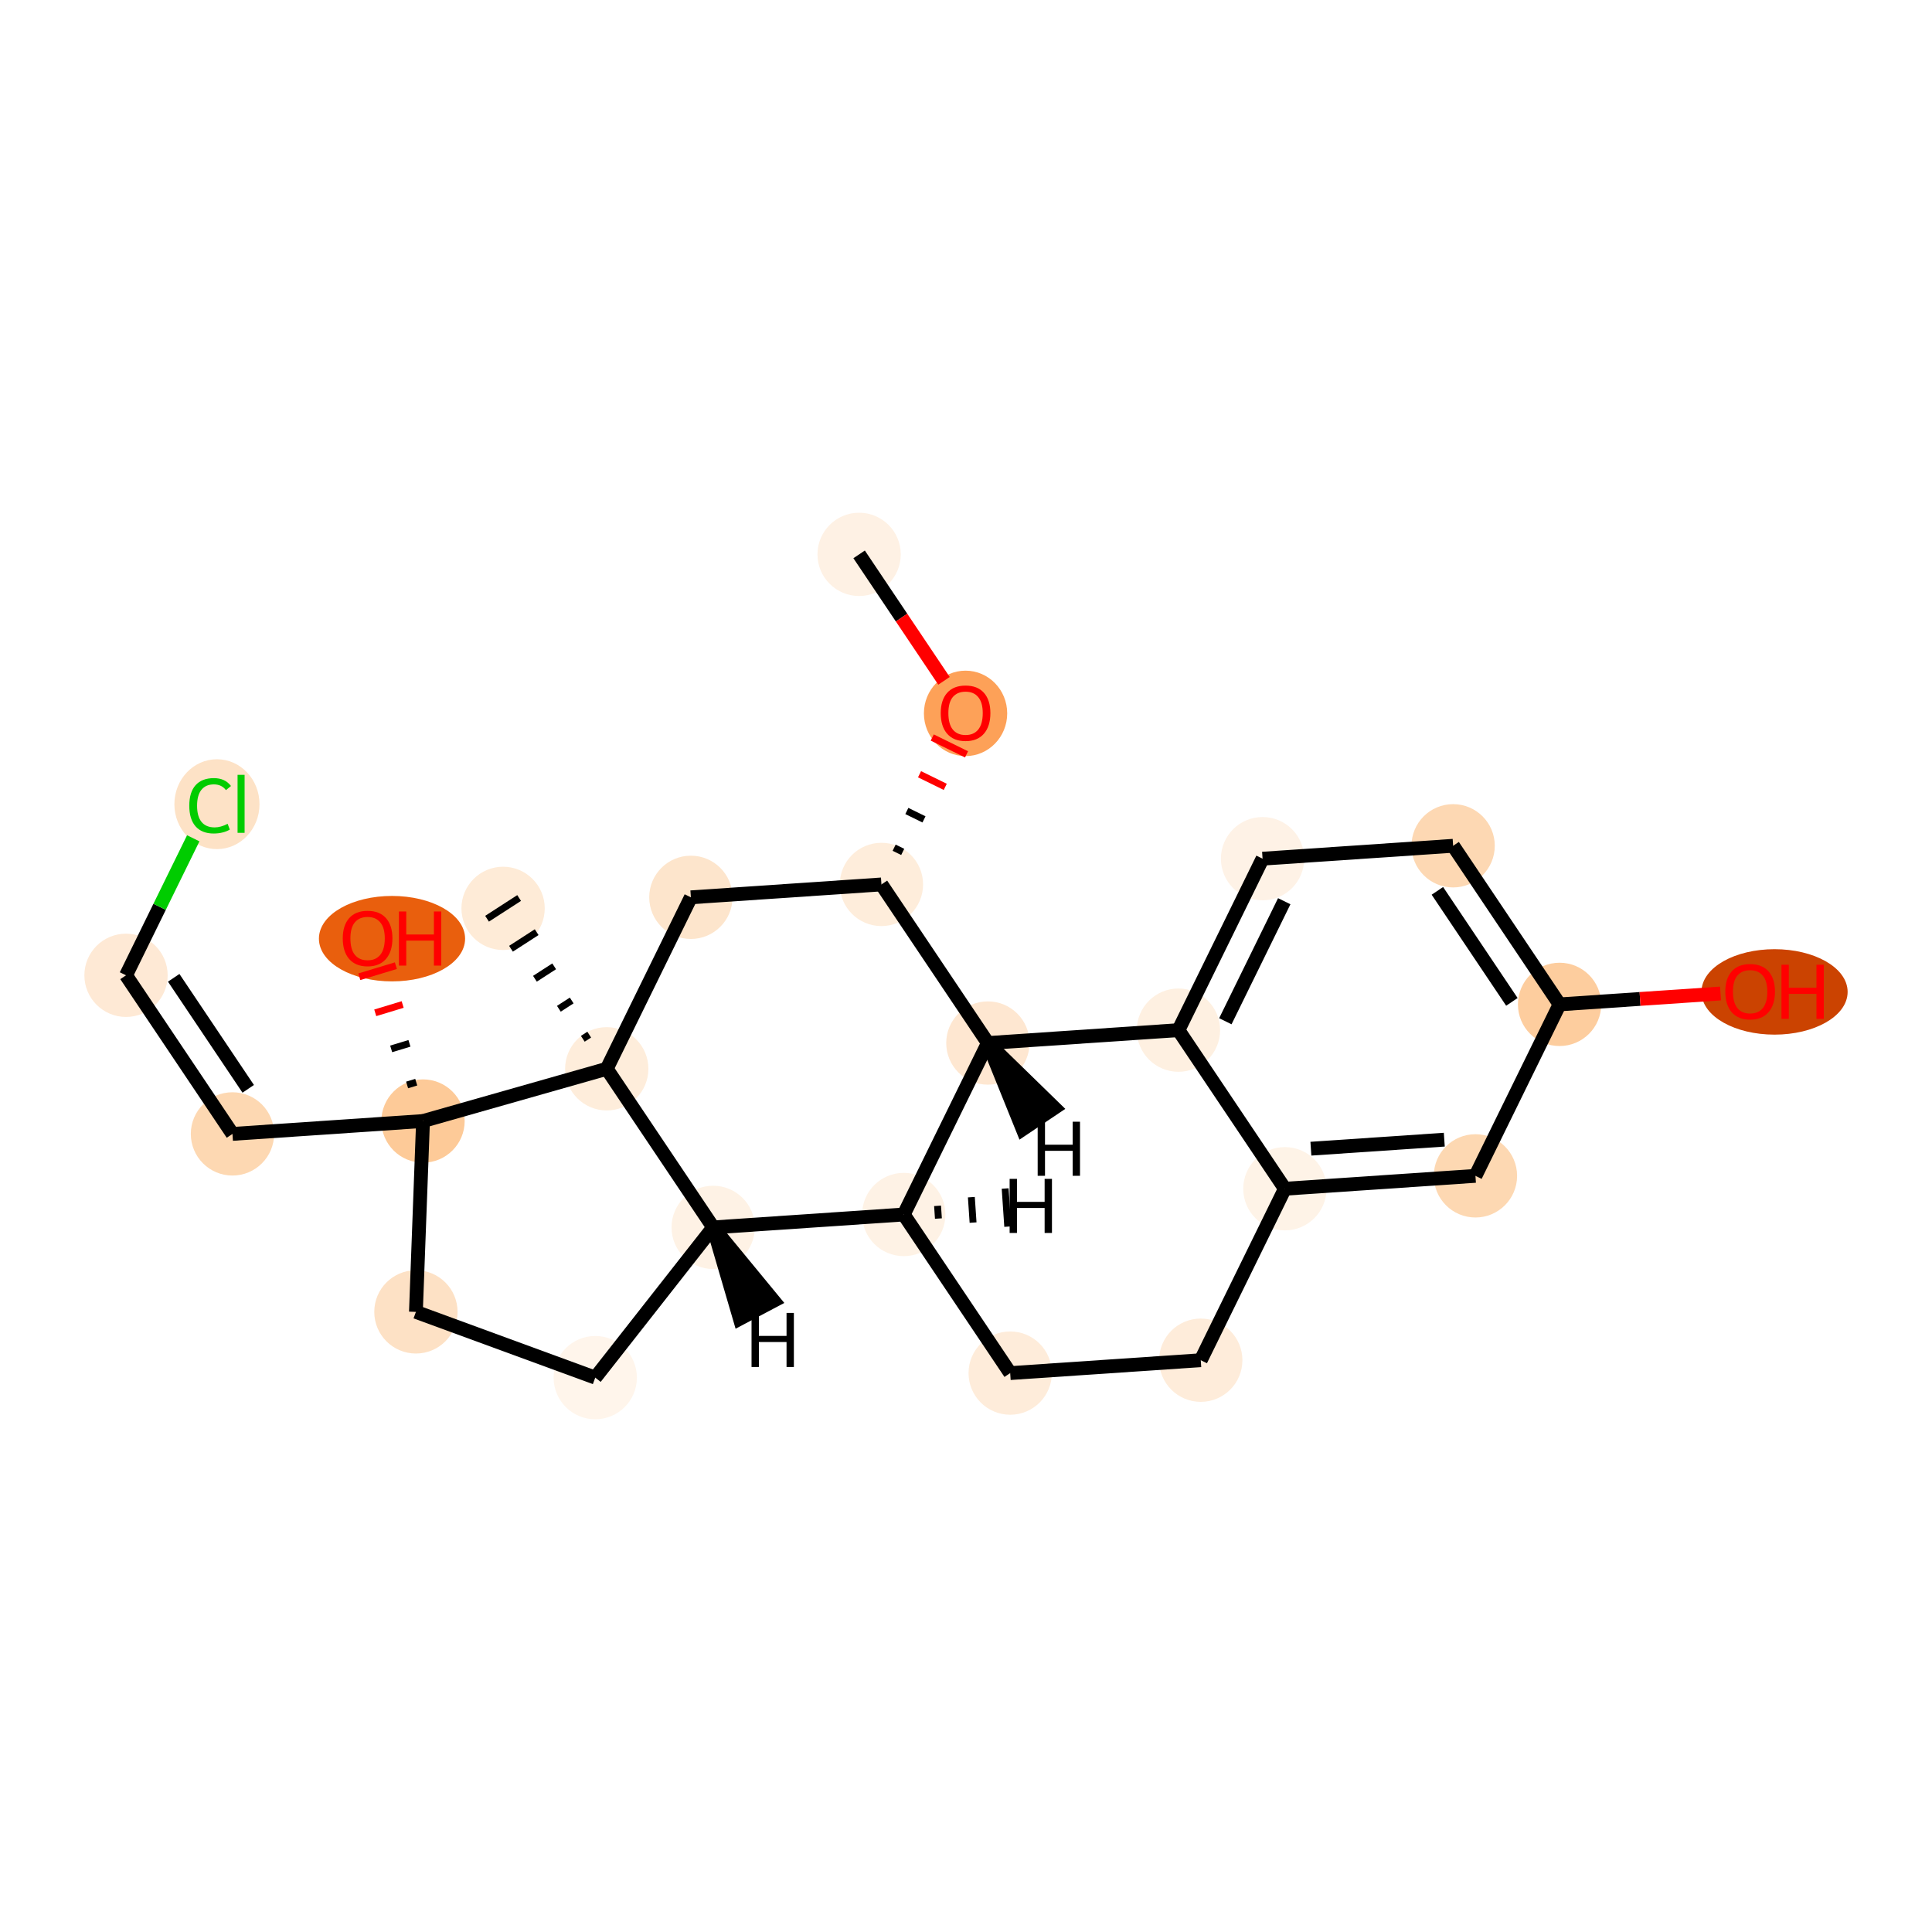 <?xml version='1.0' encoding='iso-8859-1'?>
<svg version='1.1' baseProfile='full'
              xmlns='http://www.w3.org/2000/svg'
                      xmlns:rdkit='http://www.rdkit.org/xml'
                      xmlns:xlink='http://www.w3.org/1999/xlink'
                  xml:space='preserve'
width='280px' height='280px' viewBox='0 0 280 280'>
<!-- END OF HEADER -->
<rect style='opacity:1.0;fill:#FFFFFF;stroke:none' width='280' height='280' x='0' y='0'> </rect>
<ellipse cx='124.51' cy='80.344' rx='5.536' ry='5.536'  style='fill:#FEF1E4;fill-rule:evenodd;stroke:#FEF1E4;stroke-width:1.0px;stroke-linecap:butt;stroke-linejoin:miter;stroke-opacity:1' />
<ellipse cx='139.936' cy='103.389' rx='5.536' ry='5.692'  style='fill:#FDA158;fill-rule:evenodd;stroke:#FDA158;stroke-width:1.0px;stroke-linecap:butt;stroke-linejoin:miter;stroke-opacity:1' />
<ellipse cx='127.744' cy='128.179' rx='5.536' ry='5.536'  style='fill:#FEEDDB;fill-rule:evenodd;stroke:#FEEDDB;stroke-width:1.0px;stroke-linecap:butt;stroke-linejoin:miter;stroke-opacity:1' />
<ellipse cx='100.126' cy='130.047' rx='5.536' ry='5.536'  style='fill:#FDE5CC;fill-rule:evenodd;stroke:#FDE5CC;stroke-width:1.0px;stroke-linecap:butt;stroke-linejoin:miter;stroke-opacity:1' />
<ellipse cx='87.934' cy='154.898' rx='5.536' ry='5.536'  style='fill:#FEEDDB;fill-rule:evenodd;stroke:#FEEDDB;stroke-width:1.0px;stroke-linecap:butt;stroke-linejoin:miter;stroke-opacity:1' />
<ellipse cx='72.912' cy='131.648' rx='5.536' ry='5.536'  style='fill:#FEEBD7;fill-rule:evenodd;stroke:#FEEBD7;stroke-width:1.0px;stroke-linecap:butt;stroke-linejoin:miter;stroke-opacity:1' />
<ellipse cx='103.36' cy='177.883' rx='5.536' ry='5.536'  style='fill:#FEF2E5;fill-rule:evenodd;stroke:#FEF2E5;stroke-width:1.0px;stroke-linecap:butt;stroke-linejoin:miter;stroke-opacity:1' />
<ellipse cx='86.268' cy='199.657' rx='5.536' ry='5.536'  style='fill:#FFF5EB;fill-rule:evenodd;stroke:#FFF5EB;stroke-width:1.0px;stroke-linecap:butt;stroke-linejoin:miter;stroke-opacity:1' />
<ellipse cx='60.278' cy='190.129' rx='5.536' ry='5.536'  style='fill:#FDE1C5;fill-rule:evenodd;stroke:#FDE1C5;stroke-width:1.0px;stroke-linecap:butt;stroke-linejoin:miter;stroke-opacity:1' />
<ellipse cx='61.308' cy='162.467' rx='5.536' ry='5.536'  style='fill:#FDCA98;fill-rule:evenodd;stroke:#FDCA98;stroke-width:1.0px;stroke-linecap:butt;stroke-linejoin:miter;stroke-opacity:1' />
<ellipse cx='56.813' cy='136.038' rx='10.092' ry='5.692'  style='fill:#E95F0D;fill-rule:evenodd;stroke:#E95F0D;stroke-width:1.0px;stroke-linecap:butt;stroke-linejoin:miter;stroke-opacity:1' />
<ellipse cx='33.69' cy='164.334' rx='5.536' ry='5.536'  style='fill:#FDD8B2;fill-rule:evenodd;stroke:#FDD8B2;stroke-width:1.0px;stroke-linecap:butt;stroke-linejoin:miter;stroke-opacity:1' />
<ellipse cx='18.264' cy='141.35' rx='5.536' ry='5.536'  style='fill:#FEE9D5;fill-rule:evenodd;stroke:#FEE9D5;stroke-width:1.0px;stroke-linecap:butt;stroke-linejoin:miter;stroke-opacity:1' />
<ellipse cx='31.441' cy='116.548' rx='5.668' ry='6.013'  style='fill:#FDE2C6;fill-rule:evenodd;stroke:#FDE2C6;stroke-width:1.0px;stroke-linecap:butt;stroke-linejoin:miter;stroke-opacity:1' />
<ellipse cx='130.979' cy='176.015' rx='5.536' ry='5.536'  style='fill:#FEF2E5;fill-rule:evenodd;stroke:#FEF2E5;stroke-width:1.0px;stroke-linecap:butt;stroke-linejoin:miter;stroke-opacity:1' />
<ellipse cx='146.405' cy='199' rx='5.536' ry='5.536'  style='fill:#FEECDA;fill-rule:evenodd;stroke:#FEECDA;stroke-width:1.0px;stroke-linecap:butt;stroke-linejoin:miter;stroke-opacity:1' />
<ellipse cx='174.023' cy='197.132' rx='5.536' ry='5.536'  style='fill:#FEECDA;fill-rule:evenodd;stroke:#FEECDA;stroke-width:1.0px;stroke-linecap:butt;stroke-linejoin:miter;stroke-opacity:1' />
<ellipse cx='186.215' cy='172.281' rx='5.536' ry='5.536'  style='fill:#FEF3E7;fill-rule:evenodd;stroke:#FEF3E7;stroke-width:1.0px;stroke-linecap:butt;stroke-linejoin:miter;stroke-opacity:1' />
<ellipse cx='213.833' cy='170.414' rx='5.536' ry='5.536'  style='fill:#FDD8B2;fill-rule:evenodd;stroke:#FDD8B2;stroke-width:1.0px;stroke-linecap:butt;stroke-linejoin:miter;stroke-opacity:1' />
<ellipse cx='226.025' cy='145.562' rx='5.536' ry='5.536'  style='fill:#FDCD9E;fill-rule:evenodd;stroke:#FDCD9E;stroke-width:1.0px;stroke-linecap:butt;stroke-linejoin:miter;stroke-opacity:1' />
<ellipse cx='257.181' cy='143.755' rx='10.092' ry='5.692'  style='fill:#CB4301;fill-rule:evenodd;stroke:#CB4301;stroke-width:1.0px;stroke-linecap:butt;stroke-linejoin:miter;stroke-opacity:1' />
<ellipse cx='210.599' cy='122.578' rx='5.536' ry='5.536'  style='fill:#FDD8B3;fill-rule:evenodd;stroke:#FDD8B3;stroke-width:1.0px;stroke-linecap:butt;stroke-linejoin:miter;stroke-opacity:1' />
<ellipse cx='182.98' cy='124.445' rx='5.536' ry='5.536'  style='fill:#FEF2E6;fill-rule:evenodd;stroke:#FEF2E6;stroke-width:1.0px;stroke-linecap:butt;stroke-linejoin:miter;stroke-opacity:1' />
<ellipse cx='170.789' cy='149.296' rx='5.536' ry='5.536'  style='fill:#FEF0E1;fill-rule:evenodd;stroke:#FEF0E1;stroke-width:1.0px;stroke-linecap:butt;stroke-linejoin:miter;stroke-opacity:1' />
<ellipse cx='143.17' cy='151.164' rx='5.536' ry='5.536'  style='fill:#FEE7D1;fill-rule:evenodd;stroke:#FEE7D1;stroke-width:1.0px;stroke-linecap:butt;stroke-linejoin:miter;stroke-opacity:1' />
<path class='bond-0 atom-0 atom-1' d='M 124.51,80.344 L 130.661,89.508' style='fill:none;fill-rule:evenodd;stroke:#000000;stroke-width:2.0px;stroke-linecap:butt;stroke-linejoin:miter;stroke-opacity:1' />
<path class='bond-0 atom-0 atom-1' d='M 130.661,89.508 L 136.811,98.672' style='fill:none;fill-rule:evenodd;stroke:#FF0000;stroke-width:2.0px;stroke-linecap:butt;stroke-linejoin:miter;stroke-opacity:1' />
<path class='bond-1 atom-2 atom-1' d='M 130.828,123.466 L 129.585,122.856' style='fill:none;fill-rule:evenodd;stroke:#000000;stroke-width:1.0px;stroke-linecap:butt;stroke-linejoin:miter;stroke-opacity:1' />
<path class='bond-1 atom-2 atom-1' d='M 133.911,118.752 L 131.426,117.533' style='fill:none;fill-rule:evenodd;stroke:#000000;stroke-width:1.0px;stroke-linecap:butt;stroke-linejoin:miter;stroke-opacity:1' />
<path class='bond-1 atom-2 atom-1' d='M 136.994,114.038 L 133.266,112.21' style='fill:none;fill-rule:evenodd;stroke:#FF0000;stroke-width:1.0px;stroke-linecap:butt;stroke-linejoin:miter;stroke-opacity:1' />
<path class='bond-1 atom-2 atom-1' d='M 140.077,109.325 L 135.107,106.886' style='fill:none;fill-rule:evenodd;stroke:#FF0000;stroke-width:1.0px;stroke-linecap:butt;stroke-linejoin:miter;stroke-opacity:1' />
<path class='bond-2 atom-2 atom-3' d='M 127.744,128.179 L 100.126,130.047' style='fill:none;fill-rule:evenodd;stroke:#000000;stroke-width:2.0px;stroke-linecap:butt;stroke-linejoin:miter;stroke-opacity:1' />
<path class='bond-24 atom-24 atom-2' d='M 143.17,151.164 L 127.744,128.179' style='fill:none;fill-rule:evenodd;stroke:#000000;stroke-width:2.0px;stroke-linecap:butt;stroke-linejoin:miter;stroke-opacity:1' />
<path class='bond-3 atom-3 atom-4' d='M 100.126,130.047 L 87.934,154.898' style='fill:none;fill-rule:evenodd;stroke:#000000;stroke-width:2.0px;stroke-linecap:butt;stroke-linejoin:miter;stroke-opacity:1' />
<path class='bond-4 atom-4 atom-5' d='M 85.395,149.948 L 84.465,150.549' style='fill:none;fill-rule:evenodd;stroke:#000000;stroke-width:1.0px;stroke-linecap:butt;stroke-linejoin:miter;stroke-opacity:1' />
<path class='bond-4 atom-4 atom-5' d='M 82.855,144.997 L 80.995,146.199' style='fill:none;fill-rule:evenodd;stroke:#000000;stroke-width:1.0px;stroke-linecap:butt;stroke-linejoin:miter;stroke-opacity:1' />
<path class='bond-4 atom-4 atom-5' d='M 80.316,140.047 L 77.526,141.849' style='fill:none;fill-rule:evenodd;stroke:#000000;stroke-width:1.0px;stroke-linecap:butt;stroke-linejoin:miter;stroke-opacity:1' />
<path class='bond-4 atom-4 atom-5' d='M 77.777,135.096 L 74.056,137.5' style='fill:none;fill-rule:evenodd;stroke:#000000;stroke-width:1.0px;stroke-linecap:butt;stroke-linejoin:miter;stroke-opacity:1' />
<path class='bond-4 atom-4 atom-5' d='M 75.237,130.146 L 70.587,133.15' style='fill:none;fill-rule:evenodd;stroke:#000000;stroke-width:1.0px;stroke-linecap:butt;stroke-linejoin:miter;stroke-opacity:1' />
<path class='bond-5 atom-4 atom-6' d='M 87.934,154.898 L 103.36,177.883' style='fill:none;fill-rule:evenodd;stroke:#000000;stroke-width:2.0px;stroke-linecap:butt;stroke-linejoin:miter;stroke-opacity:1' />
<path class='bond-25 atom-9 atom-4' d='M 61.308,162.467 L 87.934,154.898' style='fill:none;fill-rule:evenodd;stroke:#000000;stroke-width:2.0px;stroke-linecap:butt;stroke-linejoin:miter;stroke-opacity:1' />
<path class='bond-6 atom-6 atom-7' d='M 103.36,177.883 L 86.268,199.657' style='fill:none;fill-rule:evenodd;stroke:#000000;stroke-width:2.0px;stroke-linecap:butt;stroke-linejoin:miter;stroke-opacity:1' />
<path class='bond-13 atom-6 atom-14' d='M 103.36,177.883 L 130.979,176.015' style='fill:none;fill-rule:evenodd;stroke:#000000;stroke-width:2.0px;stroke-linecap:butt;stroke-linejoin:miter;stroke-opacity:1' />
<path class='bond-28 atom-6 atom-25' d='M 103.36,177.883 L 107.223,191.11 L 112.117,188.522 Z' style='fill:#000000;fill-rule:evenodd;fill-opacity:1;stroke:#000000;stroke-width:2.0px;stroke-linecap:butt;stroke-linejoin:miter;stroke-opacity:1;' />
<path class='bond-7 atom-7 atom-8' d='M 86.268,199.657 L 60.278,190.129' style='fill:none;fill-rule:evenodd;stroke:#000000;stroke-width:2.0px;stroke-linecap:butt;stroke-linejoin:miter;stroke-opacity:1' />
<path class='bond-8 atom-8 atom-9' d='M 60.278,190.129 L 61.308,162.467' style='fill:none;fill-rule:evenodd;stroke:#000000;stroke-width:2.0px;stroke-linecap:butt;stroke-linejoin:miter;stroke-opacity:1' />
<path class='bond-9 atom-9 atom-10' d='M 60.324,156.838 L 59,157.24' style='fill:none;fill-rule:evenodd;stroke:#000000;stroke-width:1.0px;stroke-linecap:butt;stroke-linejoin:miter;stroke-opacity:1' />
<path class='bond-9 atom-9 atom-10' d='M 59.34,151.209 L 56.691,152.013' style='fill:none;fill-rule:evenodd;stroke:#000000;stroke-width:1.0px;stroke-linecap:butt;stroke-linejoin:miter;stroke-opacity:1' />
<path class='bond-9 atom-9 atom-10' d='M 58.356,145.58 L 54.383,146.785' style='fill:none;fill-rule:evenodd;stroke:#FF0000;stroke-width:1.0px;stroke-linecap:butt;stroke-linejoin:miter;stroke-opacity:1' />
<path class='bond-9 atom-9 atom-10' d='M 57.373,139.952 L 52.075,141.558' style='fill:none;fill-rule:evenodd;stroke:#FF0000;stroke-width:1.0px;stroke-linecap:butt;stroke-linejoin:miter;stroke-opacity:1' />
<path class='bond-10 atom-9 atom-11' d='M 61.308,162.467 L 33.69,164.334' style='fill:none;fill-rule:evenodd;stroke:#000000;stroke-width:2.0px;stroke-linecap:butt;stroke-linejoin:miter;stroke-opacity:1' />
<path class='bond-11 atom-11 atom-12' d='M 33.69,164.334 L 18.264,141.35' style='fill:none;fill-rule:evenodd;stroke:#000000;stroke-width:2.0px;stroke-linecap:butt;stroke-linejoin:miter;stroke-opacity:1' />
<path class='bond-11 atom-11 atom-12' d='M 35.973,157.802 L 25.174,141.712' style='fill:none;fill-rule:evenodd;stroke:#000000;stroke-width:2.0px;stroke-linecap:butt;stroke-linejoin:miter;stroke-opacity:1' />
<path class='bond-12 atom-12 atom-13' d='M 18.264,141.35 L 23.134,131.421' style='fill:none;fill-rule:evenodd;stroke:#000000;stroke-width:2.0px;stroke-linecap:butt;stroke-linejoin:miter;stroke-opacity:1' />
<path class='bond-12 atom-12 atom-13' d='M 23.134,131.421 L 28.006,121.492' style='fill:none;fill-rule:evenodd;stroke:#00CC00;stroke-width:2.0px;stroke-linecap:butt;stroke-linejoin:miter;stroke-opacity:1' />
<path class='bond-14 atom-14 atom-15' d='M 130.979,176.015 L 146.405,199' style='fill:none;fill-rule:evenodd;stroke:#000000;stroke-width:2.0px;stroke-linecap:butt;stroke-linejoin:miter;stroke-opacity:1' />
<path class='bond-26 atom-24 atom-14' d='M 143.17,151.164 L 130.979,176.015' style='fill:none;fill-rule:evenodd;stroke:#000000;stroke-width:2.0px;stroke-linecap:butt;stroke-linejoin:miter;stroke-opacity:1' />
<path class='bond-29 atom-14 atom-26' d='M 136.002,176.601 L 135.878,174.759' style='fill:none;fill-rule:evenodd;stroke:#000000;stroke-width:1.0px;stroke-linecap:butt;stroke-linejoin:miter;stroke-opacity:1' />
<path class='bond-29 atom-14 atom-26' d='M 141.025,177.186 L 140.776,173.503' style='fill:none;fill-rule:evenodd;stroke:#000000;stroke-width:1.0px;stroke-linecap:butt;stroke-linejoin:miter;stroke-opacity:1' />
<path class='bond-29 atom-14 atom-26' d='M 146.049,177.771 L 145.675,172.247' style='fill:none;fill-rule:evenodd;stroke:#000000;stroke-width:1.0px;stroke-linecap:butt;stroke-linejoin:miter;stroke-opacity:1' />
<path class='bond-15 atom-15 atom-16' d='M 146.405,199 L 174.023,197.132' style='fill:none;fill-rule:evenodd;stroke:#000000;stroke-width:2.0px;stroke-linecap:butt;stroke-linejoin:miter;stroke-opacity:1' />
<path class='bond-16 atom-16 atom-17' d='M 174.023,197.132 L 186.215,172.281' style='fill:none;fill-rule:evenodd;stroke:#000000;stroke-width:2.0px;stroke-linecap:butt;stroke-linejoin:miter;stroke-opacity:1' />
<path class='bond-17 atom-17 atom-18' d='M 186.215,172.281 L 213.833,170.414' style='fill:none;fill-rule:evenodd;stroke:#000000;stroke-width:2.0px;stroke-linecap:butt;stroke-linejoin:miter;stroke-opacity:1' />
<path class='bond-17 atom-17 atom-18' d='M 189.984,166.477 L 209.317,165.17' style='fill:none;fill-rule:evenodd;stroke:#000000;stroke-width:2.0px;stroke-linecap:butt;stroke-linejoin:miter;stroke-opacity:1' />
<path class='bond-27 atom-23 atom-17' d='M 170.789,149.296 L 186.215,172.281' style='fill:none;fill-rule:evenodd;stroke:#000000;stroke-width:2.0px;stroke-linecap:butt;stroke-linejoin:miter;stroke-opacity:1' />
<path class='bond-18 atom-18 atom-19' d='M 213.833,170.414 L 226.025,145.562' style='fill:none;fill-rule:evenodd;stroke:#000000;stroke-width:2.0px;stroke-linecap:butt;stroke-linejoin:miter;stroke-opacity:1' />
<path class='bond-19 atom-19 atom-20' d='M 226.025,145.562 L 237.689,144.773' style='fill:none;fill-rule:evenodd;stroke:#000000;stroke-width:2.0px;stroke-linecap:butt;stroke-linejoin:miter;stroke-opacity:1' />
<path class='bond-19 atom-19 atom-20' d='M 237.689,144.773 L 249.352,143.985' style='fill:none;fill-rule:evenodd;stroke:#FF0000;stroke-width:2.0px;stroke-linecap:butt;stroke-linejoin:miter;stroke-opacity:1' />
<path class='bond-20 atom-19 atom-21' d='M 226.025,145.562 L 210.599,122.578' style='fill:none;fill-rule:evenodd;stroke:#000000;stroke-width:2.0px;stroke-linecap:butt;stroke-linejoin:miter;stroke-opacity:1' />
<path class='bond-20 atom-19 atom-21' d='M 219.114,145.199 L 208.316,129.11' style='fill:none;fill-rule:evenodd;stroke:#000000;stroke-width:2.0px;stroke-linecap:butt;stroke-linejoin:miter;stroke-opacity:1' />
<path class='bond-21 atom-21 atom-22' d='M 210.599,122.578 L 182.98,124.445' style='fill:none;fill-rule:evenodd;stroke:#000000;stroke-width:2.0px;stroke-linecap:butt;stroke-linejoin:miter;stroke-opacity:1' />
<path class='bond-22 atom-22 atom-23' d='M 182.98,124.445 L 170.789,149.296' style='fill:none;fill-rule:evenodd;stroke:#000000;stroke-width:2.0px;stroke-linecap:butt;stroke-linejoin:miter;stroke-opacity:1' />
<path class='bond-22 atom-22 atom-23' d='M 186.122,130.611 L 177.588,148.007' style='fill:none;fill-rule:evenodd;stroke:#000000;stroke-width:2.0px;stroke-linecap:butt;stroke-linejoin:miter;stroke-opacity:1' />
<path class='bond-23 atom-23 atom-24' d='M 170.789,149.296 L 143.17,151.164' style='fill:none;fill-rule:evenodd;stroke:#000000;stroke-width:2.0px;stroke-linecap:butt;stroke-linejoin:miter;stroke-opacity:1' />
<path class='bond-30 atom-24 atom-27' d='M 143.17,151.164 L 148.216,163.648 L 152.813,160.563 Z' style='fill:#000000;fill-rule:evenodd;fill-opacity:1;stroke:#000000;stroke-width:2.0px;stroke-linecap:butt;stroke-linejoin:miter;stroke-opacity:1;' />
<path  class='atom-1' d='M 136.338 103.35
Q 136.338 101.468, 137.268 100.416
Q 138.198 99.364, 139.936 99.364
Q 141.675 99.364, 142.605 100.416
Q 143.535 101.468, 143.535 103.35
Q 143.535 105.254, 142.594 106.34
Q 141.652 107.414, 139.936 107.414
Q 138.209 107.414, 137.268 106.34
Q 136.338 105.265, 136.338 103.35
M 139.936 106.528
Q 141.132 106.528, 141.774 105.731
Q 142.427 104.922, 142.427 103.35
Q 142.427 101.811, 141.774 101.036
Q 141.132 100.25, 139.936 100.25
Q 138.74 100.25, 138.087 101.025
Q 137.445 101.8, 137.445 103.35
Q 137.445 104.933, 138.087 105.731
Q 138.74 106.528, 139.936 106.528
' fill='#FF0000'/>
<path  class='atom-10' d='M 49.676 135.999
Q 49.676 134.117, 50.606 133.065
Q 51.537 132.013, 53.275 132.013
Q 55.013 132.013, 55.943 133.065
Q 56.873 134.117, 56.873 135.999
Q 56.873 137.904, 55.932 138.989
Q 54.991 140.063, 53.275 140.063
Q 51.548 140.063, 50.606 138.989
Q 49.676 137.915, 49.676 135.999
M 53.275 139.177
Q 54.471 139.177, 55.113 138.38
Q 55.766 137.572, 55.766 135.999
Q 55.766 134.46, 55.113 133.685
Q 54.471 132.899, 53.275 132.899
Q 52.079 132.899, 51.426 133.674
Q 50.784 134.449, 50.784 135.999
Q 50.784 137.583, 51.426 138.38
Q 52.079 139.177, 53.275 139.177
' fill='#FF0000'/>
<path  class='atom-10' d='M 57.815 132.102
L 58.878 132.102
L 58.878 135.435
L 62.886 135.435
L 62.886 132.102
L 63.949 132.102
L 63.949 139.941
L 62.886 139.941
L 62.886 136.32
L 58.878 136.32
L 58.878 139.941
L 57.815 139.941
L 57.815 132.102
' fill='#FF0000'/>
<path  class='atom-13' d='M 27.433 116.77
Q 27.433 114.821, 28.341 113.802
Q 29.26 112.773, 30.998 112.773
Q 32.615 112.773, 33.478 113.913
L 32.747 114.511
Q 32.116 113.68, 30.998 113.68
Q 29.813 113.68, 29.182 114.478
Q 28.562 115.264, 28.562 116.77
Q 28.562 118.32, 29.204 119.117
Q 29.858 119.914, 31.12 119.914
Q 31.983 119.914, 32.991 119.394
L 33.301 120.224
Q 32.891 120.49, 32.271 120.645
Q 31.651 120.8, 30.965 120.8
Q 29.26 120.8, 28.341 119.759
Q 27.433 118.718, 27.433 116.77
' fill='#00CC00'/>
<path  class='atom-13' d='M 34.43 112.296
L 35.449 112.296
L 35.449 120.7
L 34.43 120.7
L 34.43 112.296
' fill='#00CC00'/>
<path  class='atom-20' d='M 250.044 143.717
Q 250.044 141.834, 250.974 140.782
Q 251.905 139.731, 253.643 139.731
Q 255.381 139.731, 256.311 140.782
Q 257.242 141.834, 257.242 143.717
Q 257.242 145.621, 256.3 146.706
Q 255.359 147.78, 253.643 147.78
Q 251.916 147.78, 250.974 146.706
Q 250.044 145.632, 250.044 143.717
M 253.643 146.894
Q 254.839 146.894, 255.481 146.097
Q 256.134 145.289, 256.134 143.717
Q 256.134 142.178, 255.481 141.403
Q 254.839 140.616, 253.643 140.616
Q 252.447 140.616, 251.794 141.391
Q 251.152 142.167, 251.152 143.717
Q 251.152 145.3, 251.794 146.097
Q 252.447 146.894, 253.643 146.894
' fill='#FF0000'/>
<path  class='atom-20' d='M 258.183 139.819
L 259.246 139.819
L 259.246 143.152
L 263.254 143.152
L 263.254 139.819
L 264.317 139.819
L 264.317 147.658
L 263.254 147.658
L 263.254 144.038
L 259.246 144.038
L 259.246 147.658
L 258.183 147.658
L 258.183 139.819
' fill='#FF0000'/>
<path  class='atom-25' d='M 108.919 190.277
L 109.982 190.277
L 109.982 193.61
L 113.991 193.61
L 113.991 190.277
L 115.054 190.277
L 115.054 198.116
L 113.991 198.116
L 113.991 194.496
L 109.982 194.496
L 109.982 198.116
L 108.919 198.116
L 108.919 190.277
' fill='#000000'/>
<path  class='atom-26' d='M 146.324 170.851
L 147.387 170.851
L 147.387 174.184
L 151.395 174.184
L 151.395 170.851
L 152.458 170.851
L 152.458 178.69
L 151.395 178.69
L 151.395 175.07
L 147.387 175.07
L 147.387 178.69
L 146.324 178.69
L 146.324 170.851
' fill='#000000'/>
<path  class='atom-27' d='M 150.388 162.567
L 151.45 162.567
L 151.45 165.9
L 155.459 165.9
L 155.459 162.567
L 156.522 162.567
L 156.522 170.406
L 155.459 170.406
L 155.459 166.786
L 151.45 166.786
L 151.45 170.406
L 150.388 170.406
L 150.388 162.567
' fill='#000000'/>
</svg>
